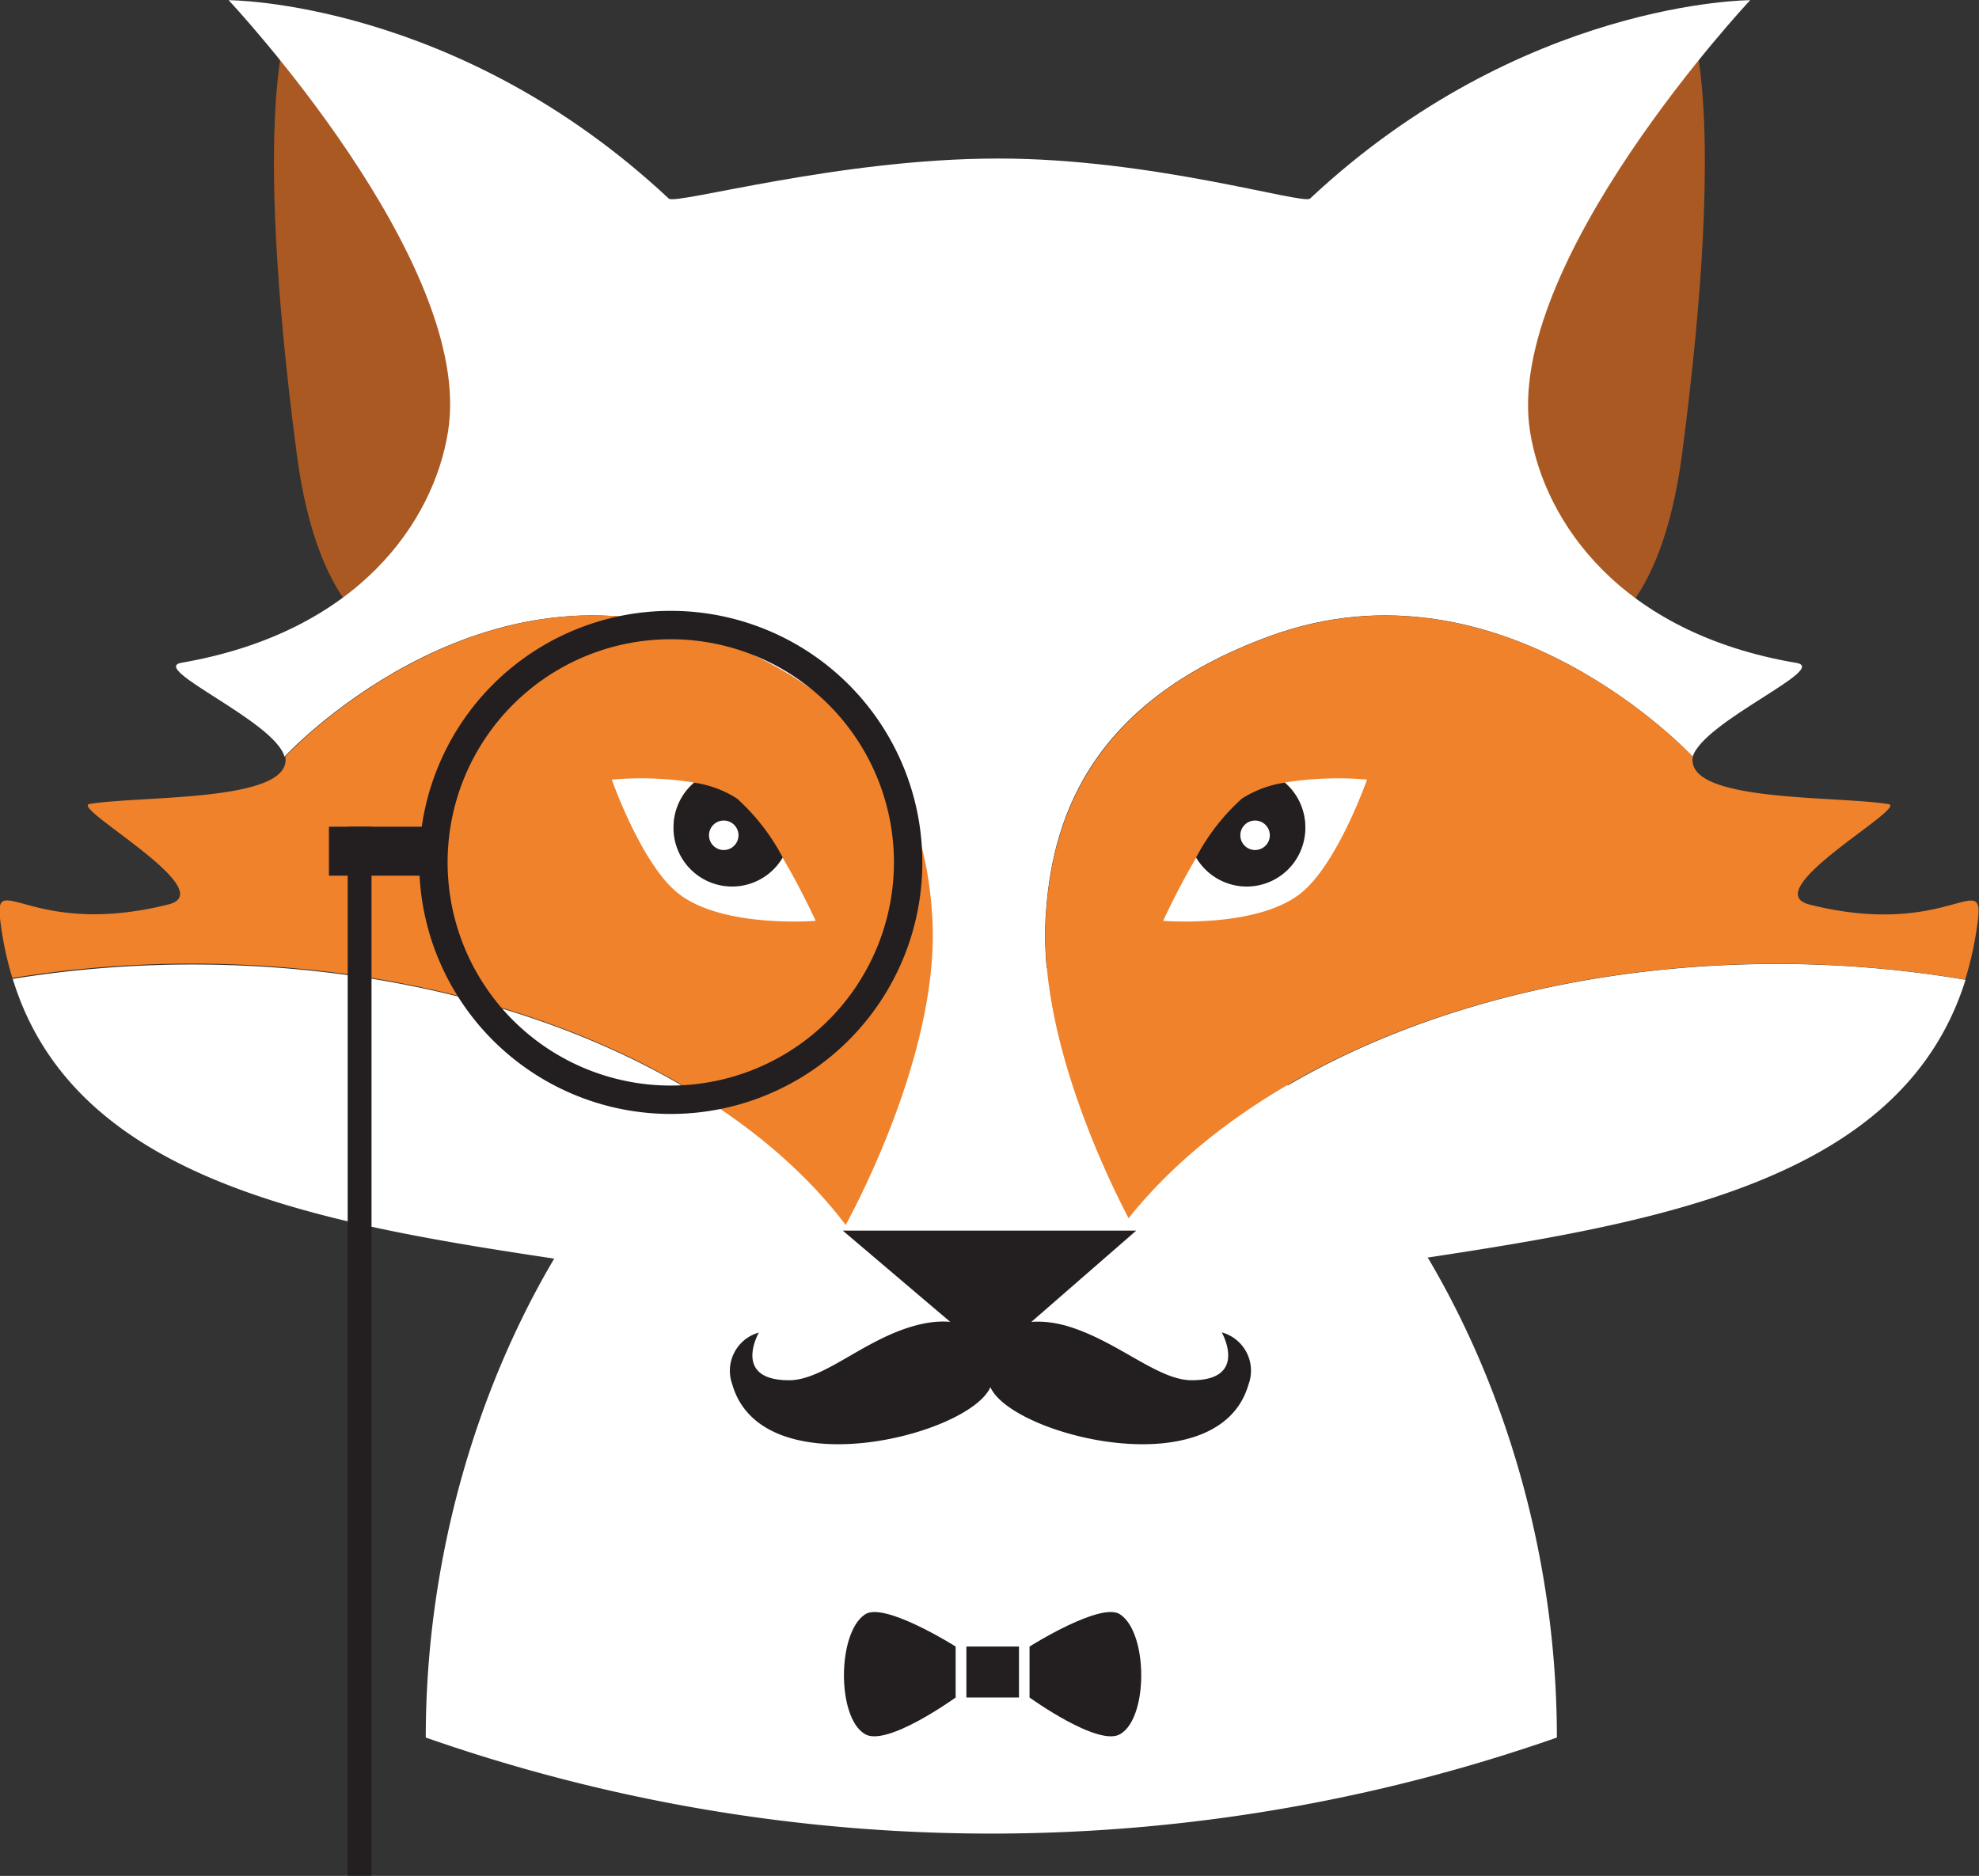 <svg id="Layer_1" data-name="Layer 1" xmlns="http://www.w3.org/2000/svg" viewBox="0 0 108.72 103.06"><rect x="0" y="0" width="108.72" height="103.06" fill="#333333" stroke="none"/><defs><style>.cls-1{fill:#fff;}.cls-2{fill:#ab5922;}.cls-3{fill:#f0822b;}.cls-4{fill:#231f20;}</style></defs><path class="cls-1" d="M297.85,422.12c-17.16,0-31.07,20.63-31.07,42.51a94.12,94.12,0,0,0,62.14,0C328.92,442.75,315,422.12,297.85,422.12Z" transform="translate(-243.39 -369.17)"/><path class="cls-1" d="M351.37,423a61.57,61.57,0,0,0-10.35-.87c-15.57,0-29,5.69-35.58,14,.23.44.37.69.37.69H289.68l.17-.31c-6.42-8.49-20.08-14.35-35.89-14.35a61.62,61.62,0,0,0-9.87.79c4.54,14.86,27,14,43.16,17.65a8.36,8.36,0,0,0-.26,2c0,2.46,1.2,10.24,10.85,10.24,9.45,0,10.64-7.78,10.64-10.24a8.31,8.31,0,0,0-.26-2C324.38,436.9,346.77,437.76,351.37,423Z" transform="translate(-243.39 -369.17)"/><path class="cls-2" d="M259.24,370.51s-2.07,4.4.45,23.58c1.19,9.1,4.93,10,4.93,10l11.64-10.59Z" transform="translate(-243.39 -369.17)"/><path class="cls-2" d="M336.25,370.51s2.07,4.4-.45,23.58c-1.19,9.1-4.93,10-4.93,10L319.24,393.5Z" transform="translate(-243.39 -369.17)"/><path class="cls-1" d="M342.08,405.59c-9.7-1.64-13.83-7.76-14.63-12.68-1.49-9.25,12.09-23.73,12.09-23.73s-12.54,0-24.18,10.9c-.38.35-8.68-2.21-17.14-2.2-8.77,0-17.7,2.56-18.09,2.2-11.64-10.9-24.18-10.9-24.18-10.9S269.53,383.65,268,392.9c-.79,4.93-4.93,11-14.63,12.68-1.84.31,5.11,3.2,5.65,5.16,0,0,10.41-11.27,23.16-6.65,10.3,3.73,12.1,10.57,12.39,15.52.45,7.76-4.93,17.17-4.93,17.17h16.12s-5.37-9.41-4.93-17.17c.29-5,2.09-11.79,12.39-15.52,12.75-4.62,23.15,6.65,23.16,6.65C337,408.78,343.91,405.9,342.08,405.59Z" transform="translate(-243.39 -369.17)"/><path class="cls-3" d="M289.85,436.47c.9-1.67,5.16-9.92,4.76-16.86-.29-5-2.09-11.79-12.39-15.52-12.75-4.62-23.16,6.65-23.16,6.65a.82.82,0,0,1,0,.36c-.39,2.12-8.06,1.79-10.75,2.24-1.09.18,7.31,4.78,4.33,5.52-7.38,1.85-9.55-1.87-9.25.75a18.32,18.32,0,0,0,.68,3.29,61.62,61.62,0,0,1,9.87-.79C269.78,422.12,283.44,428,289.85,436.47Z" transform="translate(-243.39 -369.17)"/><path class="cls-3" d="M341,422.12a61.57,61.57,0,0,1,10.35.87,18.44,18.44,0,0,0,.71-3.37c.3-2.62-1.87,1.1-9.25-.75-3-.75,5.42-5.34,4.33-5.52-2.68-.45-10.36-.12-10.75-2.24a.79.79,0,0,1,0-.36s-10.41-11.27-23.16-6.65c-10.3,3.73-12.1,10.57-12.39,15.52-.37,6.51,3.35,14.18,4.55,16.48C312,427.81,325.44,422.12,341,422.12Z" transform="translate(-243.39 -369.17)"/><path class="cls-1" d="M286.37,416.27a3.22,3.22,0,1,1-4.86-4.11A18.56,18.56,0,0,0,277,412s1.64,4.68,3.66,6.26c2.44,1.92,7.54,1.5,7.54,1.5S287.4,418,286.37,416.27Z" transform="translate(-243.39 -369.17)"/><path class="cls-4" d="M280.39,414.6a3.22,3.22,0,0,0,6,1.68,11.71,11.71,0,0,0-2.5-3.23,5.9,5.9,0,0,0-2.36-.88A3.21,3.21,0,0,0,280.39,414.6Z" transform="translate(-243.39 -369.17)"/><circle class="cls-1" cx="39.76" cy="45.89" r="0.81"/><polygon class="cls-4" points="62.42 67.61 46.3 67.61 54.46 74.54 62.42 67.61"/><path class="cls-1" d="M309.12,416.27a3.22,3.22,0,1,0,4.86-4.11,18.56,18.56,0,0,1,4.51-.16s-1.64,4.68-3.66,6.26c-2.44,1.92-7.54,1.5-7.54,1.5S308.09,418,309.12,416.27Z" transform="translate(-243.39 -369.17)"/><path class="cls-4" d="M315.1,414.6a3.22,3.22,0,0,1-6,1.68,11.66,11.66,0,0,1,2.51-3.23,5.91,5.91,0,0,1,2.36-.88A3.22,3.22,0,0,1,315.1,414.6Z" transform="translate(-243.39 -369.17)"/><circle class="cls-1" cx="68.95" cy="45.89" r="0.81"/><path class="cls-4" d="M280.24,402.73a13.82,13.82,0,1,0,13.82,13.82A13.82,13.82,0,0,0,280.24,402.73Zm0,26.08a12.26,12.26,0,1,1,12.26-12.26A12.27,12.27,0,0,1,280.24,428.81Z" transform="translate(-243.39 -369.17)"/><rect class="cls-4" x="18.07" y="45.42" width="5.89" height="2.69"/><rect class="cls-4" x="19.1" y="45.42" width="1.31" height="57.63"/><path class="cls-4" d="M310.51,442.37S312,445,308.86,445c-1.89,0-4.1-2.19-6.92-3-2.21-.6-3.63.13-4.14,1-.51-.88-1.93-1.61-4.14-1-2.81.76-5,3-6.92,3-3.16,0-1.66-2.62-1.66-2.62a2.18,2.18,0,0,0-1.46,2.85c1.64,5.69,13,2.81,14.18.15,1.17,2.66,12.54,5.54,14.18-.15A2.18,2.18,0,0,0,310.51,442.37Z" transform="translate(-243.39 -369.17)"/><rect class="cls-4" x="53.09" y="90.46" width="2.89" height="2.8"/><path class="cls-4" d="M299.95,459.63v2.8s3.82,2.76,5,2c1.53-.93,1.5-5.52,0-6.55C303.94,457.11,299.95,459.63,299.95,459.63Z" transform="translate(-243.39 -369.17)"/><path class="cls-4" d="M295.89,459.63v2.8s-3.82,2.76-5,2c-1.53-.93-1.5-5.52,0-6.55C291.9,457.11,295.89,459.63,295.89,459.63Z" transform="translate(-243.39 -369.17)"/></svg>
